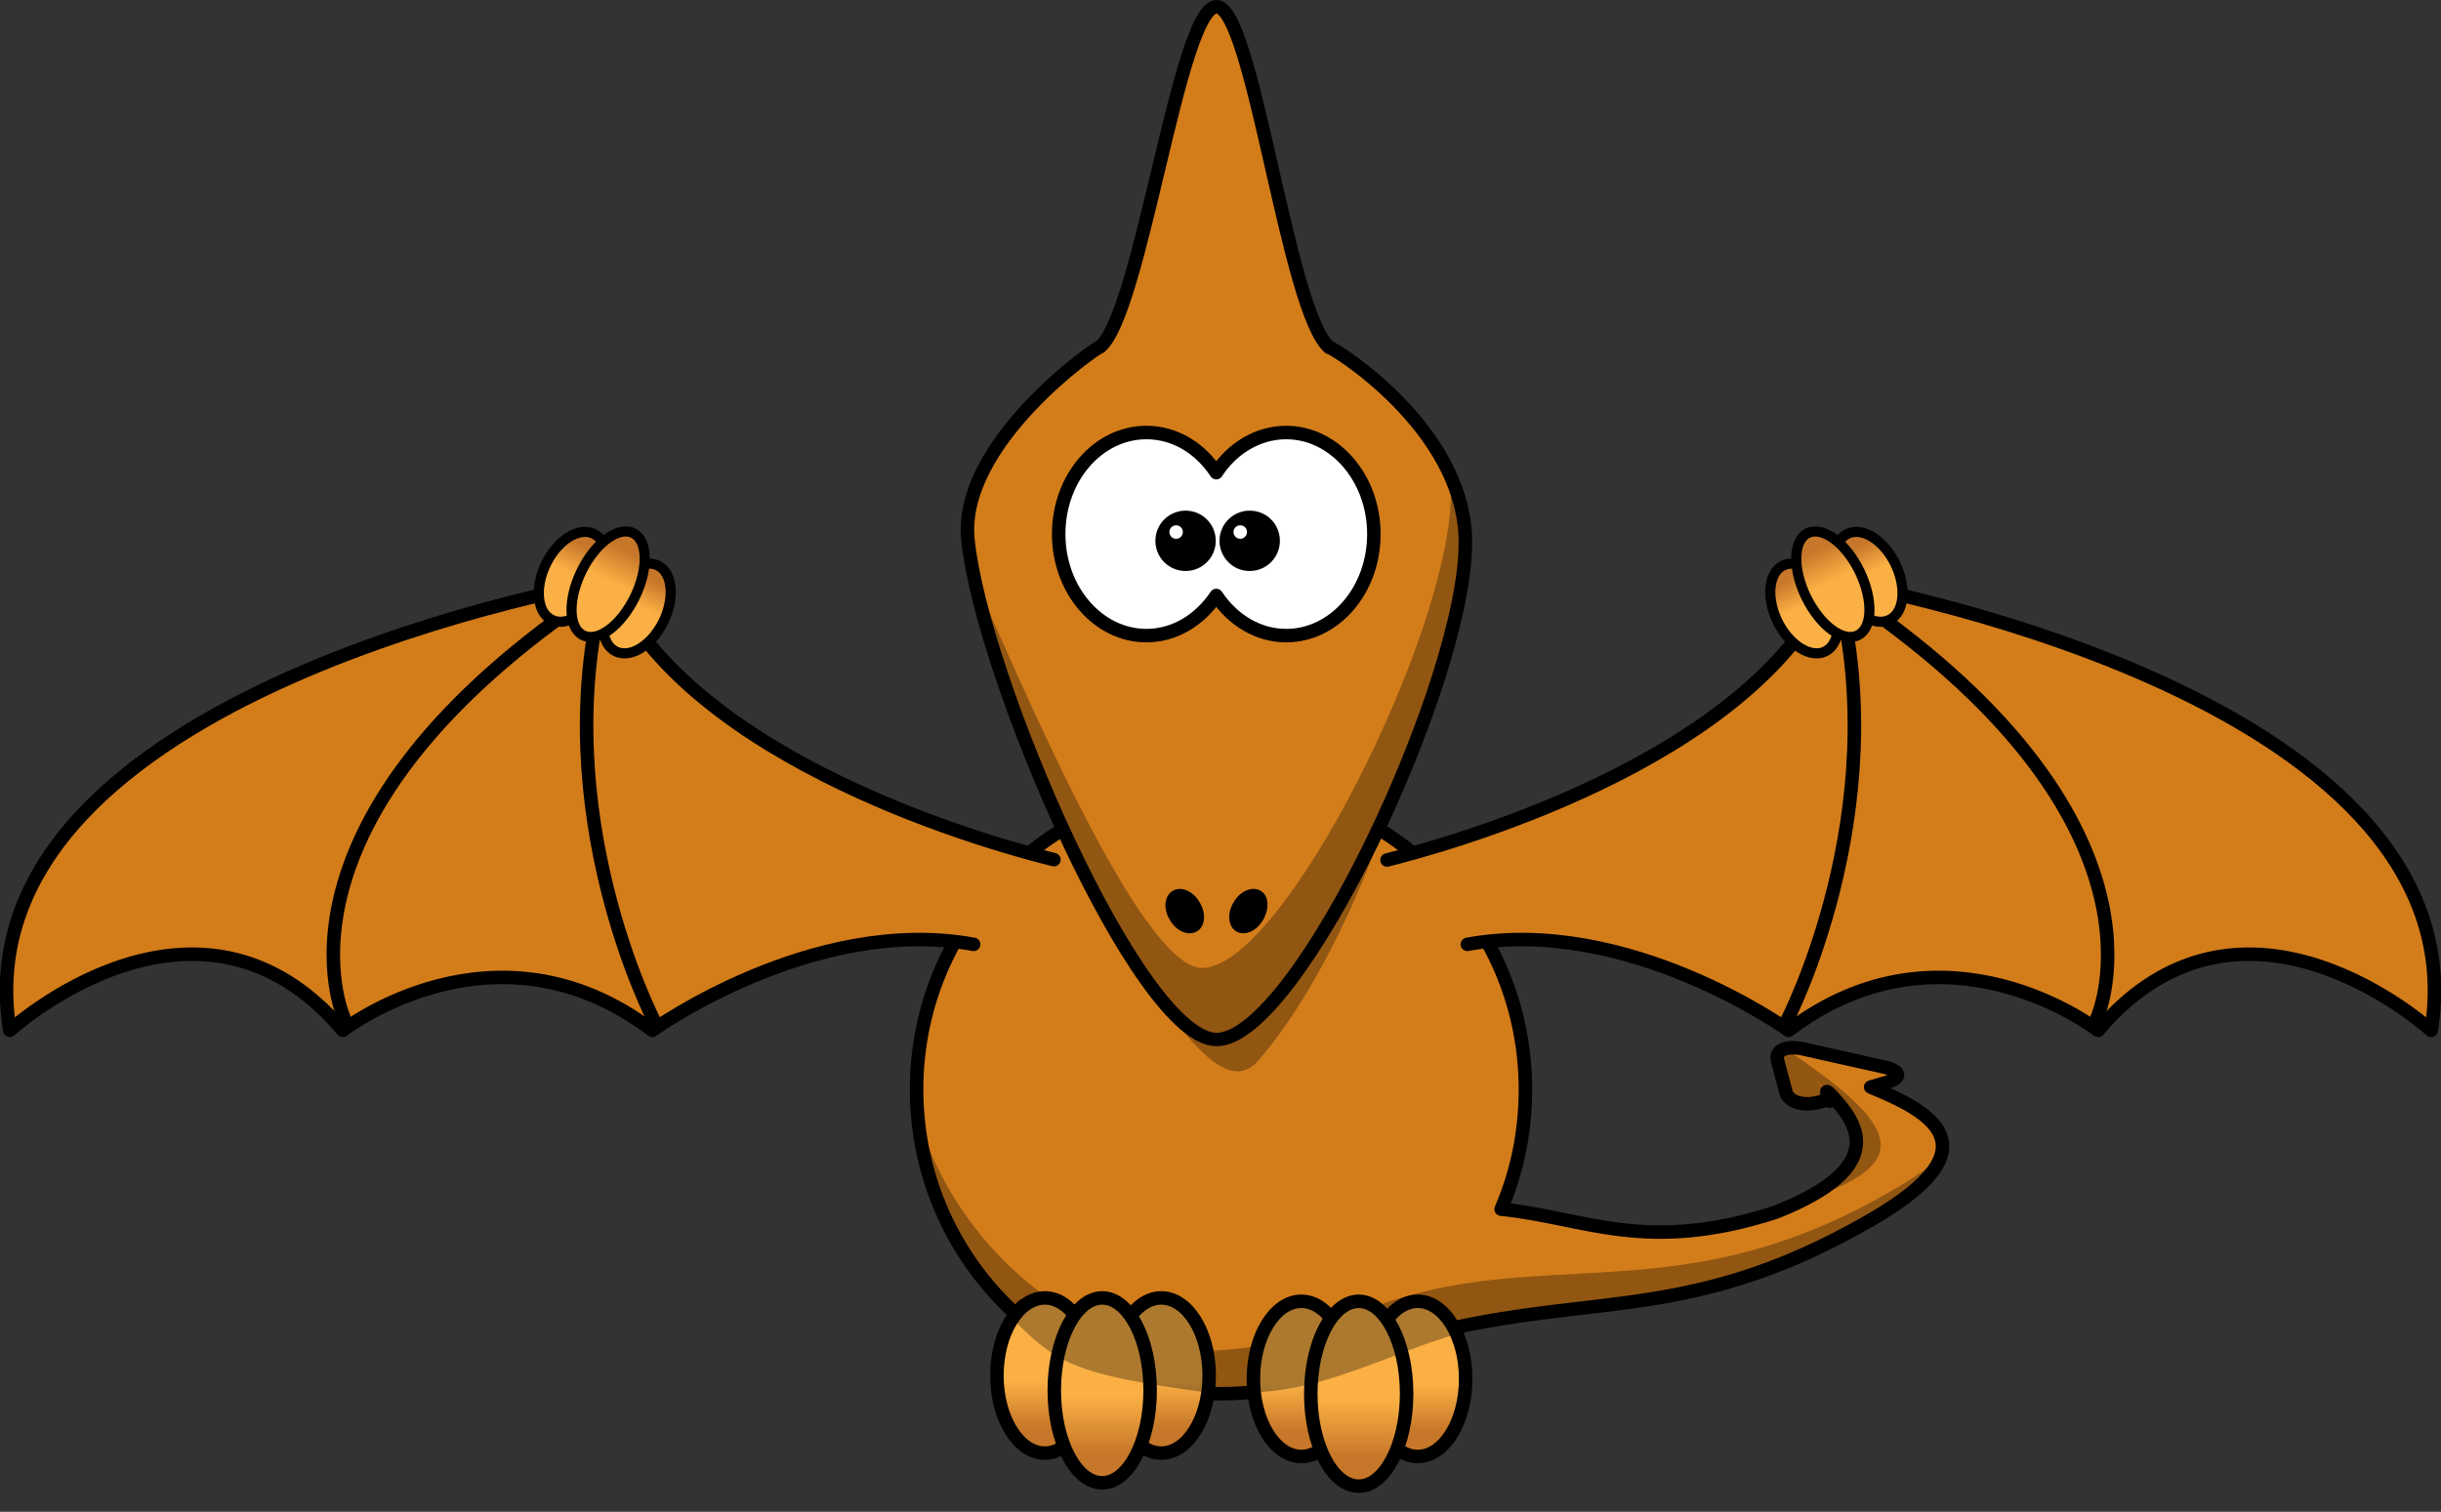 <svg xmlns="http://www.w3.org/2000/svg" viewBox="0 0 723.3 448.1" enable-background="new 0 0 723.3 448.1"><rect x="0" y="0" width="723.3" height="448.1" fill="#333333" stroke="none"/><path fill="#D37D1A" stroke="#000" stroke-width="4" stroke-linecap="round" stroke-linejoin="round" d="M554.3 322.2l4.5-1.3c4.8-1.4 4.6-3.4-.4-4.6l-24.1-5.4c-5-1.1-8.4.4-7.6 3.4l2.5 9.4c.8 3 5.3 4.3 10.1 2.9l2.2-.6c2.5 2.2-2.3-5 1-1.5 7.4 7.8 18 21.2-16.3 34.8-38.6 12.5-56.5 1.6-81.4-.9 4.7-10.9 7.2-22.9 7.2-35.5 0-49.8-40.4-90.2-90.2-90.2-49.8 0-90.2 40.4-90.2 90.2 0 49.8 40.4 90.2 90.2 90.2 17.8 0 34.5-5.2 48.5-14.1 57.4-18 86.4-4 144.4-37.6 36.9-21.5 17.2-32-.4-39.2z"/><path fill-opacity=".314" d="M541 326.4c3.1.9-3.3-7-2.5-6.2 4.9 6.8 22.2 19.4-.1 34.3 27.6-10.2 25.5-20.5-10.1-44.1-3.4.9-.8 12 .4 13.2 6.9 5.7 7.4 1.5 12.3 2.8zm19.1 26.8c-53.7 31.1-90.5 20.2-132.1 28.3-7.4 1.5-15 3.5-22.8 6.6-2.3.9-4.4 1.7-6.3 2.3-8.9 4.5-18.5 7.5-28.6 8.9-4.9.7-9.8 1.1-14.8 1.1-38.9 0-77-36.2-84.7-74.9 2.2 47.8 41.7 86 90.1 86 16.4 0 31.8-4.4 45-12 64.5-23.2 93.4-3.4 154.2-42.5 10.8-6.2 12-8.9 15.2-14.6-3.6 3.7-8.8 7.1-15.2 10.8z"/><g stroke="#000" stroke-width="4" stroke-linecap="round" stroke-linejoin="round"><path fill="#D37D1A" d="M434.8 279.9c47.7-8.7 95.2 25.5 95.2 25.5 46.5-35.3 91.7 0 91.7 0 43-50.8 98.7 0 98.7 0 16.2-100.8-177.7-133.3-177.7-133.3-23.9 54.2-116.1 78.9-131.7 82.8"/><g fill="none"><path d="M621.4 301.6s26.8-58.7-76.5-127.3M529.5 302.5s32-61.6 15-128.1"/></g></g><linearGradient id="a" gradientUnits="userSpaceOnUse" x1="1139.552" y1="614.172" x2="1139.552" y2="619.255" gradientTransform="matrix(-1.6 .782 -.749 -1.532 2817.51 229.342)"><stop offset="0" stop-color="#FAB044"/><stop offset="1" stop-color="#C67729"/></linearGradient><path fill="url(#a)" stroke="#000" stroke-width="3" stroke-linecap="round" stroke-linejoin="round" d="M526.7 184.2c-3.4-7-2.7-14.5 1.7-16.6 4.4-2.1 10.7 1.9 14.1 8.9 3.4 7 2.7 14.5-1.7 16.6-4.3 2.1-10.7-1.9-14.1-8.9z"/><linearGradient id="b" gradientUnits="userSpaceOnUse" x1="1146.996" y1="614.171" x2="1146.996" y2="619.255" gradientTransform="matrix(-1.6 .782 -.749 -1.532 2848.506 214.193)"><stop offset="0" stop-color="#FAB044"/><stop offset="1" stop-color="#C67729"/></linearGradient><path fill="url(#b)" stroke="#000" stroke-width="3" stroke-linecap="round" stroke-linejoin="round" d="M545.8 174.8c-3.4-7-2.7-14.5 1.7-16.6 4.4-2.1 10.7 1.9 14.1 8.9 3.4 7 2.7 14.5-1.7 16.6-4.4 2.2-10.7-1.8-14.1-8.9z"/><linearGradient id="c" gradientUnits="userSpaceOnUse" x1="1143.327" y1="615.839" x2="1143.327" y2="621.878" gradientTransform="matrix(-1.6 .782 -.749 -1.532 2833.232 221.658)"><stop offset="0" stop-color="#FAB044"/><stop offset="1" stop-color="#C67729"/></linearGradient><path fill="url(#c)" stroke="#000" stroke-width="3" stroke-linecap="round" stroke-linejoin="round" d="M535.2 177c-4.1-8.4-3.9-16.9.5-19 4.4-2.1 11.2 2.9 15.3 11.3 4.1 8.4 3.9 16.9-.5 19-4.4 2.2-11.2-2.9-15.3-11.3z"/><g stroke="#000" stroke-width="4" stroke-linecap="round" stroke-linejoin="round"><path fill="#D37D1A" d="M288.5 279.9c-47.7-8.7-95.2 25.5-95.2 25.5-46.5-35.3-91.7 0-91.7 0-43-50.8-98.7 0-98.7 0-16.2-100.8 177.7-133.3 177.7-133.3 23.9 54.2 116.1 78.9 131.7 82.7"/><g fill="none"><path d="M101.9 301.6s-26.8-58.7 76.5-127.3M193.8 302.5s-32-61.6-15-128.1"/></g></g><linearGradient id="d" gradientUnits="userSpaceOnUse" x1="606.339" y1="342.018" x2="606.339" y2="347.101" gradientTransform="matrix(1.6 .782 .749 -1.532 -1037.167 229.342)"><stop offset="0" stop-color="#FAB044"/><stop offset="1" stop-color="#C67729"/></linearGradient><path fill="url(#d)" stroke="#000" stroke-width="3" stroke-linecap="round" stroke-linejoin="round" d="M196.6 184.2c3.4-7 2.7-14.5-1.7-16.6-4.4-2.1-10.7 1.9-14.1 8.9s-2.7 14.5 1.7 16.6c4.4 2.1 10.7-1.9 14.1-8.9z"/><linearGradient id="e" gradientUnits="userSpaceOnUse" x1="613.783" y1="342.017" x2="613.783" y2="347.101" gradientTransform="matrix(1.6 .782 .749 -1.532 -1068.163 214.193)"><stop offset="0" stop-color="#FAB044"/><stop offset="1" stop-color="#C67729"/></linearGradient><path fill="url(#e)" stroke="#000" stroke-width="3" stroke-linecap="round" stroke-linejoin="round" d="M177.6 174.8c3.4-7 2.7-14.5-1.7-16.6-4.4-2.1-10.7 1.9-14.1 8.9s-2.7 14.5 1.7 16.6c4.3 2.2 10.6-1.8 14.1-8.9z"/><linearGradient id="f" gradientUnits="userSpaceOnUse" x1="610.114" y1="343.685" x2="610.114" y2="349.724" gradientTransform="matrix(1.6 .782 .749 -1.532 -1052.89 221.658)"><stop offset="0" stop-color="#FAB044"/><stop offset="1" stop-color="#C67729"/></linearGradient><path fill="url(#f)" stroke="#000" stroke-width="3" stroke-linecap="round" stroke-linejoin="round" d="M188.1 177c4.1-8.4 3.9-16.9-.5-19-4.4-2.1-11.2 2.9-15.3 11.3-4.1 8.4-3.9 16.9.5 19 4.4 2.2 11.2-2.9 15.3-11.3z"/><path fill-opacity=".314" d="M409.2 247c0-12.7-18.8 48.5-42.9 48.5-18.6 0-36.5-15.6-50-45.1 28.4 51.5 45.8 76.4 56.5 64 22.4-25.8 36.4-67.4 36.4-67.4z"/><path fill="#D37D1A" stroke="#000" stroke-width="4" stroke-linecap="round" stroke-linejoin="round" d="M360.5 2c-11.1 0-22.3 90.4-34.5 100.8-.5-.4-42 28.4-39.2 57 4 40.5 50.6 148.3 73.7 148.3 24.1 0 74.6-107.6 73.7-148.3-.7-33.4-39.8-57.2-40.3-56.8-12.4-10.5-22.6-101-33.4-101z"/><path fill-opacity=".314" d="M429.9 146.5c0 40.7-49.7 140.4-73.7 140.4-18.6 0-55-88-68.5-117.6 6.9 36.2 51.5 136.8 72.8 136.8 24.1 0 73.7-105.5 73.7-146.2 0-12.8-4.3-21-4.3-13.4z"/><path d="M374.3 272.6c-1.9 3.4-5.5 4.9-7.9 3.5-2.5-1.4-2.9-5.3-.9-8.6 1.9-3.4 5.5-4.9 8-3.5s2.7 5.3.8 8.6zM346.6 272.6c1.9 3.4 5.5 4.9 8 3.5 2.5-1.4 2.9-5.3.9-8.6-1.9-3.4-5.5-4.9-7.9-3.5-2.6 1.4-3 5.3-1 8.6z"/><path fill="#fff" stroke="#000" stroke-width="4" stroke-linecap="round" stroke-linejoin="round" d="M339.7 128.2c-14.4 0-26 13.5-26 30.1s11.7 30.1 26 30.1c8.4 0 15.9-4.7 20.7-11.9 4.8 7.2 12.3 11.9 20.7 11.9 14.4 0 26-13.5 26-30.1s-11.7-30.1-26-30.1c-8.4 0-16 4.7-20.7 11.9-4.8-7.3-12.3-11.9-20.7-11.9z"/><path stroke="#000" stroke-width="2.891" stroke-linecap="round" stroke-linejoin="round" d="M358.8 160.3c0 4.2-3.4 7.5-7.5 7.5-4.2 0-7.5-3.4-7.5-7.5 0-4.2 3.4-7.5 7.5-7.5s7.5 3.3 7.5 7.5z"/><path fill="#fff" d="M350.5 157.7c0 1.1-.9 2-2 2s-2-.9-2-2 .9-2 2-2 2 .9 2 2z"/><path stroke="#000" stroke-width="2.891" stroke-linecap="round" stroke-linejoin="round" d="M377.8 160.3c0 4.2-3.4 7.5-7.5 7.5-4.2 0-7.5-3.4-7.5-7.5 0-4.2 3.4-7.5 7.5-7.5 4.2 0 7.5 3.3 7.5 7.5z"/><path fill="#fff" d="M369.5 157.7c0 1.1-.9 2-2 2s-2-.9-2-2 .9-2 2-2c1.2 0 2 .9 2 2z"/><linearGradient id="g" gradientUnits="userSpaceOnUse" x1="462.193" y1="200.406" x2="462.193" y2="208.661" gradientTransform="matrix(1.781 0 0 1.706 -403.124 68.38)"><stop offset="0" stop-color="#FAB044"/><stop offset="1" stop-color="#C67729"/></linearGradient><path fill="url(#g)" stroke="#000" stroke-width="4" stroke-linecap="round" stroke-linejoin="round" d="M434.3 408.7c0 12.7-6.4 23-14.2 23s-14.2-10.3-14.2-23 6.4-23 14.2-23 14.2 10.3 14.2 23z"/><linearGradient id="h" gradientUnits="userSpaceOnUse" x1="462.193" y1="200.406" x2="462.193" y2="208.661" gradientTransform="matrix(1.781 0 0 1.706 -437.624 68.38)"><stop offset="0" stop-color="#FAB044"/><stop offset="1" stop-color="#C67729"/></linearGradient><path fill="url(#h)" stroke="#000" stroke-width="4" stroke-linecap="round" stroke-linejoin="round" d="M399.8 408.7c0 12.7-6.4 23-14.2 23s-14.2-10.3-14.2-23 6.4-23 14.2-23 14.2 10.3 14.2 23z"/><linearGradient id="i" gradientUnits="userSpaceOnUse" x1="462.193" y1="203.113" x2="462.193" y2="212.923" gradientTransform="matrix(1.781 0 0 1.706 -420.624 68.38)"><stop offset="0" stop-color="#FAB044"/><stop offset="1" stop-color="#C67729"/></linearGradient><path fill="url(#i)" stroke="#000" stroke-width="4" stroke-linecap="round" stroke-linejoin="round" d="M416.8 413.1c0 15.1-6.4 27.4-14.2 27.4s-14.2-12.2-14.2-27.4c0-15.1 6.4-27.4 14.2-27.4s14.2 12.2 14.2 27.4z"/><linearGradient id="j" gradientUnits="userSpaceOnUse" x1="419.521" y1="199.821" x2="419.521" y2="208.076" gradientTransform="matrix(1.781 0 0 1.706 -403.124 68.38)"><stop offset="0" stop-color="#FAB044"/><stop offset="1" stop-color="#C67729"/></linearGradient><path fill="url(#j)" stroke="#000" stroke-width="4" stroke-linecap="round" stroke-linejoin="round" d="M358.3 407.7c0 12.7-6.4 23-14.2 23s-14.2-10.3-14.2-23 6.4-23 14.2-23 14.2 10.3 14.2 23z"/><linearGradient id="k" gradientUnits="userSpaceOnUse" x1="419.521" y1="199.821" x2="419.521" y2="208.076" gradientTransform="matrix(1.781 0 0 1.706 -437.624 68.38)"><stop offset="0" stop-color="#FAB044"/><stop offset="1" stop-color="#C67729"/></linearGradient><path fill="url(#k)" stroke="#000" stroke-width="4" stroke-linecap="round" stroke-linejoin="round" d="M323.8 407.7c0 12.7-6.4 23-14.2 23s-14.2-10.3-14.2-23 6.4-23 14.2-23 14.2 10.3 14.2 23z"/><linearGradient id="l" gradientUnits="userSpaceOnUse" x1="419.521" y1="202.528" x2="419.521" y2="212.335" gradientTransform="matrix(1.781 0 0 1.706 -420.624 68.38)"><stop offset="0" stop-color="#FAB044"/><stop offset="1" stop-color="#C67729"/></linearGradient><path fill="url(#l)" stroke="#000" stroke-width="4" stroke-linecap="round" stroke-linejoin="round" d="M340.8 412.1c0 15.1-6.4 27.4-14.2 27.4s-14.2-12.2-14.2-27.4c0-15.1 6.4-27.4 14.2-27.4s14.2 12.2 14.2 27.4z"/><path fill-opacity=".314" d="M308.5 385.7c-5.8 0-6.8-3.4-9 4.7 13.4 13.4 17.9 17 58.7 22.4-.3-12.3-5.5-28.1-13.2-28.1-3.3 0-8.3 2.8-10.8 5.9-2.4-3-5.4-4.9-8.8-4.9-3.2 0-6.1 1.7-8.5 4.6-2.2-2.9-5.2-4.6-8.4-4.6zm77 0c-7.7 0-13.9 14.8-14.2 27 21.9-.7 41.6-12 60.4-17.3-2.3-7.5-6.2-9.7-11.7-9.7-3.3 0-6.3 1.8-8.8 4.9-2.4-3-5.4-4.9-8.8-4.9-3.2 0-6.1 1.7-8.5 4.6-2.2-2.9-5.2-4.6-8.4-4.6z"/></svg>